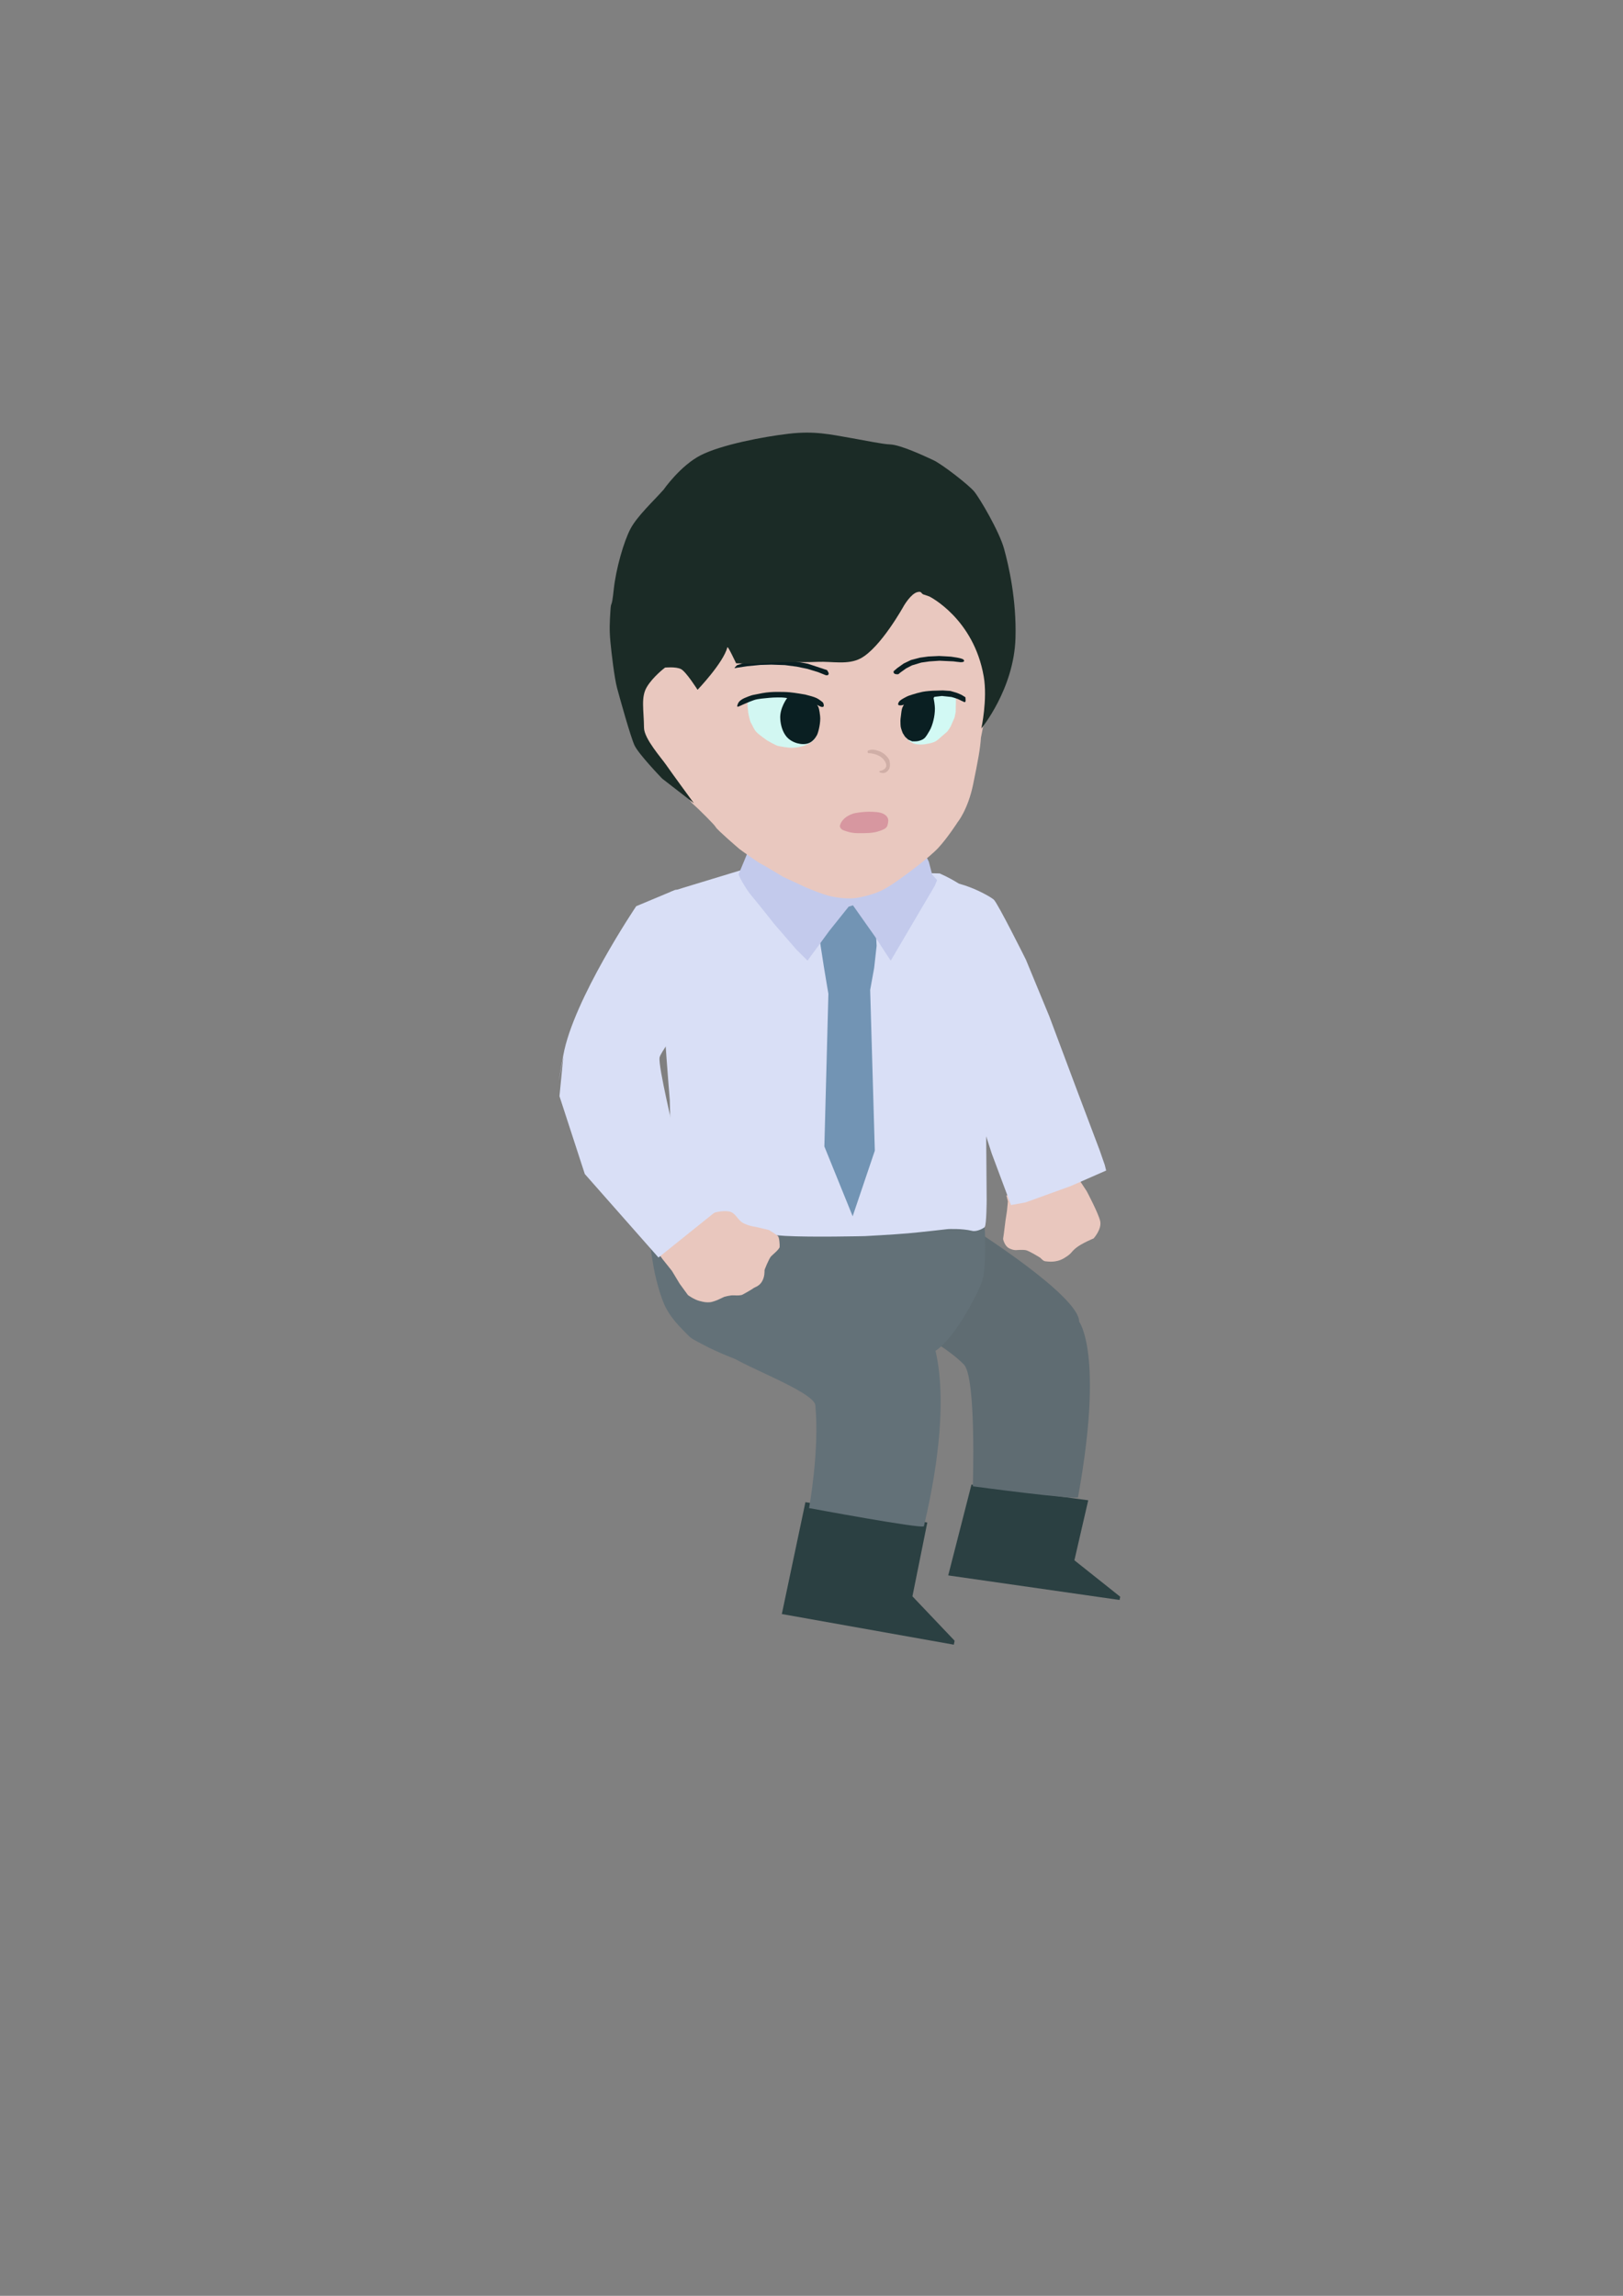 <?xml version="1.0" encoding="UTF-8" standalone="no"?>
<!-- Created with Inkscape (http://www.inkscape.org/) -->

<svg
   width="210mm"
   height="297mm"
   viewBox="0 0 210 297"
   version="1.1"
   id="svg1"
   xml:space="preserve"
   inkscape:version="1.3.2 (091e20e, 2023-11-25, custom)"
   sodipodi:docname="Karakter Teman - Duduk .svg"
   xmlns:inkscape="http://www.inkscape.org/namespaces/inkscape"
   xmlns:sodipodi="http://sodipodi.sourceforge.net/DTD/sodipodi-0.dtd"
   xmlns="http://www.w3.org/2000/svg"
   xmlns:svg="http://www.w3.org/2000/svg"><rect x="0" y="0" width="210" height="297" fill="#808080" stroke="none"/><sodipodi:namedview
     id="namedview1"
     pagecolor="#ffffff"
     bordercolor="#999999"
     borderopacity="1"
     inkscape:showpageshadow="2"
     inkscape:pageopacity="0"
     inkscape:pagecheckerboard="0"
     inkscape:deskcolor="#d1d1d1"
     inkscape:document-units="mm"
     inkscape:zoom="0.8321776"
     inkscape:cx="213.89665"
     inkscape:cy="399.55413"
     inkscape:window-width="1920"
     inkscape:window-height="991"
     inkscape:window-x="-9"
     inkscape:window-y="-9"
     inkscape:window-maximized="1"
     inkscape:current-layer="layer2"
     showguides="false" /><defs
     id="defs1" /><g
     inkscape:label="Layer 1"
     inkscape:groupmode="layer"
     id="layer1"
     style="display:inline" /><g
     inkscape:groupmode="layer"
     id="layer2"
     inkscape:label="Layer 2"
     style="display:inline"><path
       style="display:inline;fill:#2b4042;fill-opacity:1;stroke-width:0.311"
       d="m 104.214,194.327 -3.054,14.474 22.256,3.965 0.102,-0.512 -5.459,-5.744 1.923,-9.547 z"
       id="path16-6"
       sodipodi:nodetypes="ccccccc"
       inkscape:label="sepatu kiri" /><path
       style="display:inline;fill:#2b4042;fill-opacity:1;stroke-width:0.28"
       d="m 125.698,192.054 -3.008,11.75 22.168,3.178 0.088,-0.418 -5.931,-4.716 1.791,-7.763 z"
       id="path17-5"
       sodipodi:nodetypes="ccccccc"
       inkscape:label="sepatu kanan" /><path
       style="display:inline;fill:#5f6c72;fill-opacity:1;stroke-width:0.311"
       d="m 109.054,167.722 c 0,0 11.614,4.634 15.667,8.805 1.619,1.666 1.152,15.751 1.152,15.751 0,0 13.539,1.817 13.614,1.404 3.372,-18.567 0.146,-22.699 0.146,-22.699 0.021,-3.362 -13.939,-12.148 -13.939,-12.148 0,0 -6.472,-8.781 -10.288,3.014 z"
       id="path15-3"
       sodipodi:nodetypes="cscssccc"
       inkscape:label="kaki kanan" /><path
       style="display:inline;fill:#637178;fill-opacity:1;stroke-width:0.328"
       d="m 90.639,166.132 c 0,0 -0.338,4.152 3.4,8.916 1.012,1.289 11.276,4.925 11.455,6.737 0.571,5.774 -0.81,13.308 -0.81,13.308 0,0 14.763,2.755 14.86,2.346 4.548,-19.228 0.525,-25.41 0.525,-25.41 0.024,-3.346 -15.559,-12.089 -15.559,-12.089 0,0 -7.224,-8.739 -11.484,2.999 z"
       id="path15-2"
       sodipodi:nodetypes="csscssccc"
       inkscape:label="kaki kanan" /><path
       style="display:inline;fill:#637178;fill-opacity:1;stroke-width:0.323"
       d="m 83.929,158.04 43.485,0.79 c 0,0 0.223,3.699 -0.171,6.245 -0.259,1.674 -2.79,5.725 -2.79,5.725 0,0 -2,3.21 -3.582,4.049 -1.212,0.642 -4.067,0.51 -4.067,0.51 l -4.223,0.274 -4.577,0.929 -4.098,-0.154 -2.448,0.334 c 0,0 -1.808,0.245 -3.633,-0.103 -1.825,-0.348 -5.261,-1.831 -6.736,-2.627 -1.475,-0.796 -1.536,-0.728 -2.311,-1.532 -0.776,-0.804 -1.713,-1.688 -2.523,-3.118 -0.917,-1.618 -1.578,-4.888 -1.578,-4.888 0,0 -0.619,-3.037 -0.619,-4.863 0,-0.527 -0.128,-1.569 -0.128,-1.569 z"
       id="path13-7"
       sodipodi:nodetypes="ccscaccccczzsscscc"
       inkscape:label="celana" /><path
       style="display:inline;fill:#e9c7be;fill-opacity:1;stroke-width:0.318"
       d="m 130.412,155.427 -0.119,1.216 -0.197,1.29 -0.19,1.522 -0.117,0.83 c 0,0 0.175,0.903 0.789,1.206 0.614,0.303 0.988,0.225 0.988,0.225 0,0 0.729,-0.068 1.17,0.016 0.441,0.083 1.885,0.994 1.885,0.994 0,0 0.37,0.43 0.631,0.441 0.261,0.011 1.348,0.251 2.429,-0.404 1.081,-0.655 0.796,-0.711 1.534,-1.314 0.738,-0.604 2.289,-1.24 2.289,-1.24 0,0 1.083,-1.201 0.849,-2.238 -0.234,-1.036 -1.745,-3.873 -1.745,-3.873 l -1.931,-2.941 -8.454,3.513 z"
       id="path11-9"
       sodipodi:nodetypes="cccccscscssscscccc"
       inkscape:label="tagan kanan" /><path
       style="display:inline;fill:#d9dff6;fill-opacity:1;stroke-width:0.244"
       d="m 121.059,114.314 c 2.278,-1.042 6.981,1.564 7.533,2.074 0.523,0.483 4.148,7.757 4.148,7.757 l 3.022,7.313 3.644,9.726 2.881,7.63 0.662,1.904 0.176,0.709 -4.631,2.029 -5.798,2.094 -1.885,0.344 -2.492,-6.674 -3.034,-9.361 -2.668,-7.383 -2.38,-6.62 -1.101,-3.7 c 0,0 -1.547,-6.255 1.923,-7.842 z"
       id="path9-4"
       sodipodi:nodetypes="ssccccccccccccccs"
       inkscape:label="lengan kanan" /><path
       style="display:inline;opacity:1;fill:#d9dff6;fill-opacity:1;stroke-width:0.256"
       d="m 121.586,112.994 -25.157,-0.589 -7.983,2.428 -1.613,0.515 c 0,0 -1.484,1.271 -1.505,4.731 -0.034,5.542 1.338,22.274 1.338,22.274 0,0 0.299,13.31 0.46,14.413 0.084,0.578 0.354,2.253 0.354,2.253 0,0 3.568,-0.177 5.349,-0.096 2.944,0.134 5.838,0.798 8.78,0.963 3.424,0.191 10.291,0.026 10.291,0.026 0,0 3.733,-0.198 5.616,-0.364 1.709,-0.151 5.131,-0.546 5.131,-0.546 0,0 1.803,-0.099 3.164,0.234 0.55,0.135 1.492,-0.333 1.611,-0.52 0.232,-0.367 0.242,-3.512 0.242,-3.512 l -0.202,-26.947 c 0,0 1.653,-3.988 1.586,-6.082 -0.055,-1.712 -1.613,-4.879 -1.613,-4.879 0,0 -1.584,-2.416 -5.852,-4.303 z"
       id="path10"
       inkscape:label="badan"
       sodipodi:nodetypes="ccccscscascscssccaccc" /><path
       style="display:inline;fill:#e9c7be;fill-opacity:1;stroke-width:0.306"
       d="m 84.864,161.706 0.88,1.203 1.2,1.504 0.998,1.658 1.069,1.467 c 0,0 0.776,0.572 1.476,0.757 0.7,0.186 0.895,0.189 1.3,0.177 0.405,-0.012 1.102,-0.32 1.102,-0.32 l 0.81,-0.379 c 0,0 0.779,-0.233 1.262,-0.2 0.483,0.033 0.922,0.013 1.119,-0.092 0.197,-0.105 1.161,-0.641 1.383,-0.813 0.222,-0.172 0.775,-0.263 1.14,-0.899 0.365,-0.636 0.316,-1.32 0.318,-1.428 0.001,-0.108 0.598,-1.567 0.86,-1.825 0.262,-0.258 1.067,-0.914 1.095,-1.198 0.028,-0.284 -0.041,-1.226 -0.209,-1.405 -0.168,-0.179 -1.179,-0.79 -1.179,-0.79 0,0 -1.818,-0.449 -2.106,-0.478 -0.287,-0.029 -1.059,-0.289 -1.4,-0.534 -0.598,-0.43 -0.867,-1.25 -1.646,-1.386 -3.48,-0.608 -9.472,4.98 -9.471,4.98 z"
       id="path12-1"
       inkscape:label="tangan kiri"
       sodipodi:nodetypes="cccccssccssscscsscsssc" /><path
       style="display:inline;fill:#d9dff6;fill-opacity:1;stroke-width:0.223"
       d="m 87.383,115.113 -5.064,2.119 c 0,0 -8.143,12.078 -9.433,19.282 -1.291,7.204 0,0.212 0,0.212 l -0.496,5.085 3.277,10.065 9.533,10.806 10.029,-8.052 -7.944,-7.84 c 0,0 -2.14,-8.817 -1.942,-9.983 0.199,-1.165 6.995,-9.527 6.995,-9.527 0,0 4.976,-12.274 -4.954,-12.168 z"
       id="path8-5"
       sodipodi:nodetypes="ccsccccccscc" /><path
       style="display:inline;opacity:1;fill:#7294b4;fill-opacity:0.996;stroke-width:0.28"
       d="m 111.399,116.168 1.828,2.451 0.199,3.743 -0.318,2.852 -0.517,2.852 0.602,20.792 -2.867,8.484 -3.662,-9.032 0.522,-19.754 c 0,0 -1.153,-6.639 -1.192,-7.798 -0.04,-1.159 1.47,-3.654 1.47,-3.654 l 0.994,-0.936 z"
       id="path6"
       inkscape:label="Dasi"
       sodipodi:nodetypes="ccccccccccccc" /><path
       style="display:inline;opacity:1;fill:#c3caec;fill-opacity:1;stroke-width:0.265"
       d="m 96.932,109.809 c 0,0 -1.272,3.1 -1.351,3.259 -0.079,0.159 0.954,1.987 1.669,2.822 0.715,0.835 2.941,3.656 2.941,3.656 l 2.822,3.259 1.47,1.47 2.822,-3.855 2.504,-3.13 0.556,-0.169 2.861,4.054 1.47,2.265 0.556,0.835 5.683,-9.657 0.318,-0.755 -0.636,-0.715 -0.437,-1.669 -0.477,-0.994 -0.199,-0.397 z"
       id="path5"
       inkscape:label="kerah"
       sodipodi:nodetypes="csscccccccccccccccc" /><path
       style="display:inline;opacity:1;fill:#e9c8bf;fill-opacity:1;stroke-width:0.265"
       d="m 127.927,90.316 -1.003,5.112 c -0.096,1.433 -0.349,2.827 -1.018,6.076 -0.669,3.249 -2.007,4.874 -2.007,4.874 0,0 -1.29,2.007 -2.485,3.297 -1.194,1.29 -4.157,3.44 -4.157,3.44 0,0 -2.113,1.605 -3.313,2.144 -1.064,0.478 -2.513,0.836 -3.373,0.932 -0.86,0.096 -2.031,-0.018 -3.017,-0.227 -1.169,-0.249 -3.377,-1.209 -3.377,-1.209 l -2.838,-1.318 c 0,0 -2.635,-1.588 -2.939,-1.723 -0.304,-0.135 -2.534,-1.723 -2.737,-1.892 -0.203,-0.169 -2.872,-2.466 -3.041,-2.804 -0.169,-0.338 -2.264,-2.365 -2.264,-2.365 l -0.878,-0.811 -6.183,-8.683 -0.811,-8.007 c 0,0 4.662,-3.142 6.453,-3.514 1.791,-0.372 10.947,-1.824 10.947,-1.824 l 12.433,-6.622 6.96,-2.534 8.413,8.353 z"
       id="path4"
       sodipodi:nodetypes="ccscscasaccsssccccsccccc"
       inkscape:label="wajah" /><path
       style="display:none;opacity:1;fill:#d797a0;fill-opacity:1;stroke-width:0.265"
       d="m 114.127,104.734 c 0,0 0.053,-1.261 -0.987,-1.486 -1.04,-0.225 -1.77,0.23 -1.77,0.23 0,0 -0.674,0.47 -1.012,1.088 -0.337,0.618 -0.393,1.099 -0.393,1.099 0,0 -0.141,0.562 0.197,0.787 0.337,0.225 0.787,0.478 1.433,0.478 0.646,0 1.134,0 1.612,-0.281 0.478,-0.281 0.676,-0.506 0.788,-0.815 0.112,-0.309 0.132,-1.099 0.132,-1.099 z"
       id="path18"
       sodipodi:nodetypes="cscscssssc"
       inkscape:label="mulut1" /><path
       style="display:none;opacity:1;fill:#d797a0;fill-opacity:1;stroke-width:0.425"
       d="m 115.997,104.981 c 0,0 0.096,-1.798 -1.785,-2.118 -1.881,-0.32 -3.576,0.327 -3.576,0.327 0,0 -0.847,0.371 -1.457,1.252 -0.61,0.881 -0.712,1.866 -0.712,1.866 0,0 0.013,0.801 0.623,1.122 0.61,0.32 1.156,0.681 2.325,0.681 1.169,0 2.052,0 2.916,-0.401 0.864,-0.401 1.223,-0.721 1.426,-1.162 0.203,-0.441 0.239,-1.567 0.239,-1.567 z"
       id="path23"
       sodipodi:nodetypes="cscscssssc"
       inkscape:label="mulut2" /><path
       style="display:none;opacity:1;fill:#d797a0;fill-opacity:1;stroke-width:0.326"
       d="m 115.772,105.198 c 0,0 0.096,-1.059 -1.785,-1.248 -1.881,-0.189 -3.576,0.193 -3.576,0.193 0,0 -0.847,0.218 -1.457,0.738 -0.61,0.519 -0.712,1.1 -0.712,1.1 0,0 0.013,0.472 0.623,0.661 0.61,0.189 1.156,0.401 2.325,0.401 1.169,0 2.052,0 2.916,-0.236 0.864,-0.236 1.223,-0.425 1.426,-0.685 0.203,-0.26 0.239,-0.924 0.239,-0.924 z"
       id="path24"
       sodipodi:nodetypes="cscscssssc"
       inkscape:label="mulut3" /><path
       style="display:none;opacity:1;fill:#d797a0;fill-opacity:1;stroke-width:0.234"
       d="m 114.203,105.024 c 0,0 0.04,-1.314 -0.739,-1.548 -0.779,-0.234 -1.481,0.239 -1.481,0.239 0,0 -0.351,0.271 -0.603,0.915 -0.253,0.644 -0.295,1.364 -0.295,1.364 0,0 0.004,0.586 0.258,0.82 0.253,0.234 0.479,0.498 0.963,0.498 0.484,0 0.85,0 1.208,-0.293 0.358,-0.293 0.506,-0.527 0.591,-0.849 0.084,-0.322 0.099,-1.145 0.099,-1.145 z"
       id="path25"
       sodipodi:nodetypes="cscscssssc"
       inkscape:label="mulut4" /><path
       style="display:inline;opacity:1;fill:#d797a0;fill-opacity:1;stroke-width:0.28"
       d="m 114.933,106.159 c 0,0 0.079,-0.935 -1.486,-1.102 -1.565,-0.167 -2.975,0.17 -2.975,0.17 0,0 -0.705,0.193 -1.212,0.651 -0.508,0.458 -0.592,0.971 -0.592,0.971 0,0 0.008,0.417 0.518,0.583 0.508,0.167 0.962,0.354 1.935,0.354 0.973,0 1.707,0 2.427,-0.208 0.719,-0.208 1.017,-0.375 1.187,-0.604 0.169,-0.229 0.199,-0.815 0.199,-0.815 z"
       id="path26"
       sodipodi:nodetypes="cscscssssc"
       inkscape:label="mulut5" /><path
       style="display:none;opacity:1;fill:#d3b2a9;fill-opacity:1;stroke-width:0.303"
       d="m 114.903,105.725 c -0.203,-0.123 -0.955,-0.04 -1.435,-0.04 -1.059,0 -3.195,0.025 -3.195,0.025 0,0 -1.068,-0.023 -1.302,-0.023 -0.094,0 -0.233,-7.2e-4 -0.27,0.109 -0.05,0.145 0.107,0.202 0.191,0.225 0.266,0.075 1.385,0.092 2.078,0.1 0.799,0.01 2.396,-0.057 2.396,-0.057 0.802,-0.019 0.844,-0.047 1.073,-0.047 0.158,0 0.366,-0.011 0.468,-0.117 0.046,-0.048 0.046,-0.146 -0.004,-0.176 z"
       id="path27"
       sodipodi:nodetypes="sscsssasssss"
       inkscape:label="mulut diam" /><path
       style="opacity:0.7;fill:#c7a49d;fill-opacity:1;stroke-width:0.332"
       d="m 112.284,97.12 c 0,0 0.424,-0.252 1.019,-0.087 0.596,0.165 0.808,0.275 1.136,0.532 0.271,0.213 0.572,0.58 0.641,0.803 0.069,0.223 0.126,0.76 -0.028,1.089 -0.11,0.237 -0.337,0.446 -0.591,0.524 -0.298,0.092 -0.64,-0.076 -0.64,-0.076 0,0 -0.162,-0.148 0.126,-0.195 0.261,-0.042 0.721,-0.284 0.728,-0.64 0.007,-0.355 -0.187,-0.632 -0.398,-0.876 -0.224,-0.258 -0.581,-0.455 -0.866,-0.559 -0.285,-0.105 -0.665,-0.198 -0.956,-0.189 -0.29,0.009 -0.171,-0.328 -0.171,-0.328 z"
       id="path20"
       sodipodi:nodetypes="csacascscasscc"
       inkscape:label="hidung" /></g><g
     inkscape:groupmode="layer"
     id="layer3"
     inkscape:label="mata"
     style="display:inline"><path
       style="display:inline;opacity:1;fill:#d2f7f2;fill-opacity:1;stroke-width:0.291"
       d="m 96.759,90.504 -0.038,0.75 0.094,0.951 c 0,0 0.18,1.053 0.375,1.351 0.194,0.299 0.311,0.728 0.655,1.113 0.344,0.386 1.449,1.142 1.449,1.142 0,0 1.088,0.626 1.384,0.688 0.296,0.061 1.282,0.266 1.92,0.234 0.637,-0.032 1.243,-0.147 1.735,-0.382 0.492,-0.235 0.943,-0.488 1.166,-0.933 0.59,-1.174 0.421,-2.806 0.141,-3.941 -0.28,-1.135 -1.502,-1.325 -1.502,-1.325 l -3.485,-0.517 -2.461,0.345 z"
       id="path21"
       inkscape:label="mata kiri putih"
       sodipodi:nodetypes="cccsccsszaccccc" /><path
       style="display:inline;opacity:1;fill:#0a1f22;fill-opacity:1;stroke-width:0.288"
       d="m 104.203,89.856 c 0,0 -1.326,-0.235 -2.003,-0.296 -0.541,-0.049 -1.04,-0.05 -1.634,-0.052 -0.594,-0.002 -1.279,0.042 -1.906,0.156 -0.414,0.075 -1.286,0.254 -1.286,0.254 -7.28e-4,-0.006 -0.999,0.302 -1.423,0.592 -0.173,0.118 -0.347,0.262 -0.436,0.451 -0.067,0.142 -0.211,0.479 -0.051,0.468 0.089,-0.007 0.682,-0.289 0.682,-0.289 0,0 0.844,-0.376 1.409,-0.571 0.52,-0.18 1.364,-0.227 1.978,-0.292 0.614,-0.065 1.675,-0.068 1.956,-0.022 0.281,0.047 0.364,0.048 0.364,0.048 0,0 -0.998,1.295 -0.893,2.705 0.048,0.781 0.276,1.628 0.774,2.251 0.348,0.437 0.884,0.745 1.428,0.894 0.491,0.135 1.062,0.165 1.529,-0.035 0.445,-0.19 0.796,-0.603 1.017,-1.023 0.196,-0.373 0.5,-1.677 0.408,-2.455 -0.092,-0.777 -0.164,-1.204 -0.4,-1.446 -0.034,-0.034 0.379,0.188 0.379,0.188 0,0 0.62,0.29 0.477,-0.261 l -0.021,-0.096 c -0.005,-0.024 -0.076,-0.165 -0.109,-0.184 -0.066,-0.038 -0.417,-0.357 -0.787,-0.533 -0.371,-0.177 -0.934,-0.314 -1.451,-0.45 z"
       id="path19"
       sodipodi:nodetypes="cssscaascsssccaaascsccsszc"
       inkscape:label="mata kiri" /><path
       style="opacity:1;fill:#0a1f22;fill-opacity:1;stroke-width:0.265"
       d="m 104.552,85.874 c -0.966,-0.226 -2.94,-0.449 -2.94,-0.449 0,0 -2.362,-0.035 -2.926,-0.004 -0.564,0.031 -2.458,0.352 -2.458,0.352 l -0.868,0.285 c 0,0 -0.359,0.345 -0.316,0.368 0.044,0.023 0.31,-0.043 0.31,-0.043 l 1.344,-0.2 1.679,-0.162 1.416,-0.039 1.769,0.06 1.529,0.199 1.402,0.293 1.383,0.426 0.971,0.389 c 0,0 0.221,0.036 0.294,-0.031 0.128,-0.119 0.09,-0.236 0.039,-0.336 -0.112,-0.222 -0.175,-0.296 -0.175,-0.296 z"
       id="path22"
       sodipodi:nodetypes="ccsccscccccccccsscc"
       inkscape:label="alis kiri" /><path
       style="fill:#0a1f22;stroke-width:0.271"
       d="m 115.627,86.83 0.481,-0.412 0.82,-0.581 0.944,-0.454 1.172,-0.306 1.066,-0.148 1.399,-0.065 0.971,0.05 0.573,0.037 0.75,0.115 c 0,0 0.55,0.092 0.775,0.206 0.173,0.087 0.373,0.402 -0.281,0.396 -0.146,-0.002 -0.939,-0.109 -0.939,-0.109 l -1.793,-0.083 -1.316,0.091 -1.045,0.148 -1.214,0.365 -0.756,0.394 -0.757,0.544 -0.228,0.196 c 0,0 -0.724,0.124 -0.622,-0.384 z"
       id="path1"
       sodipodi:nodetypes="ccccccccccsscccccccccc"
       inkscape:label="alis kanan" /><path
       style="display:inline;fill:#d2f9f4;fill-opacity:1;stroke-width:0.277"
       d="m 123.615,89.666 0.074,0.933 -0.032,1.524 -0.146,0.7 -0.511,1.168 c 0,0 -0.353,0.599 -0.506,0.718 -0.153,0.119 -0.819,0.705 -0.819,0.705 0,0 -0.395,0.374 -0.647,0.505 -0.267,0.138 -0.579,0.21 -0.883,0.275 -0.323,0.069 -0.657,0.123 -0.989,0.121 -0.315,-0.002 -0.643,-0.032 -0.927,-0.127 -0.255,-0.086 -0.642,-0.376 -0.642,-0.376 l -0.502,-0.654 -0.454,-1.767 0.361,-1.89 1.771,-1.354 c 0,0 2.763,-0.672 2.825,-0.704 0.063,-0.032 2.028,0.224 2.028,0.224 z"
       id="path7"
       sodipodi:nodetypes="cccccscaaascccccscc"
       inkscape:label="mata kanan putih" /><path
       style="fill:#0a1f22;stroke-width:0.282"
       d="m 124.921,90.21 c 0,0 -0.352,-0.237 -0.54,-0.333 -0.203,-0.104 -0.633,-0.264 -0.633,-0.264 l -0.779,-0.228 -0.975,-0.065 -1.317,0.036 c 0,0 -0.88,0.051 -1.309,0.142 -0.478,0.101 -0.933,0.227 -1.39,0.374 -0.228,0.074 -0.46,0.146 -0.671,0.254 -0.206,0.105 -0.422,0.219 -0.608,0.335 -0.144,0.09 -0.29,0.195 -0.383,0.336 -0.071,0.108 -0.15,0.27 -0.081,0.38 0.056,0.089 0.201,0.074 0.306,0.076 0.142,0.002 0.418,-0.09 0.418,-0.09 0,0 -0.182,0.305 -0.218,0.415 -0.104,0.323 -0.116,0.615 -0.161,0.931 -0.045,0.321 -0.091,0.647 -0.069,0.97 0,0 0.003,0.397 0.041,0.591 0.052,0.264 0.252,0.767 0.252,0.767 l 0.307,0.479 0.4,0.367 0.515,0.222 c 0,0 0.51,0.021 0.756,-0.035 0.277,-0.063 0.579,-0.161 0.784,-0.333 0.279,-0.234 0.45,-0.586 0.687,-0.971 0.238,-0.385 0.407,-0.907 0.525,-1.386 0.123,-0.498 0.189,-1.014 0.189,-1.527 -3.9e-4,-0.437 -0.138,-1.2 -0.163,-1.3 -0.025,-0.099 0.112,-0.205 0.112,-0.205 l 0.951,-0.112 0.564,0.059 0.686,0.075 c 0,0 0.516,0.142 0.769,0.239 0.154,0.059 0.455,0.216 0.455,0.216 l 0.471,0.217 c 0.187,-0.08 0.116,-0.257 0.117,-0.45 z"
       id="path2"
       inkscape:label="mata kanan"
       sodipodi:nodetypes="caccccsasssaacsssaccccaszaasccccscccc" /></g><g
     inkscape:groupmode="layer"
     id="g33"
     inkscape:label="mata setengah "
     style="display:none"
     transform="translate(0.056,1.012)"><path
       style="display:inline;opacity:1;fill:#d2f7f2;fill-opacity:1;stroke-width:0.251"
       d="m 96.729,90.169 0.031,0.745 0.155,0.757 c 0,0 0.232,0.722 0.433,0.952 0.201,0.229 0.232,0.333 0.743,0.871 0.511,0.539 1.377,0.94 1.377,0.94 0,0 1.052,0.447 1.331,0.482 0.279,0.034 1.207,0.149 1.795,0.092 0.588,-0.057 1.189,-0.294 1.455,-0.407 0.291,-0.124 0.985,-0.457 1.188,-0.831 0.526,-0.965 0.142,-2.224 -0.198,-3.119 -0.34,-0.894 -1.486,-0.986 -1.486,-0.986 l -3.265,-0.241 -2.275,0.183 z"
       id="path28"
       inkscape:label="mata kiri putih"
       sodipodi:nodetypes="cccsscsssaccccc" /><path
       style="display:inline;opacity:1;fill:#0a1f22;fill-opacity:1;stroke-width:0.256"
       d="m 106.294,90.642 c 0,0 -0.53,-0.336 -0.824,-0.46 -0.426,-0.179 -1.349,-0.409 -1.349,-0.409 l -1.96,-0.215 c 0,0 -1.03,-0.095 -1.615,-0.102 -0.585,-0.006 -1.265,-8.53e-4 -1.886,0.085 -0.41,0.057 -1.224,0.281 -1.224,0.281 0,0 -1.102,0.313 -1.623,0.548 -0.162,0.073 -0.389,0.168 -0.452,0.304 -0.061,0.132 -0.016,0.358 0.139,0.376 0.156,0.018 0.703,-0.223 0.703,-0.223 0,0 1.061,-0.436 1.623,-0.588 0.518,-0.141 1.079,-0.253 1.686,-0.3 0.607,-0.048 1.644,0.017 1.92,0.057 0.275,0.04 0.39,0.153 0.39,0.153 0,0 -0.847,0.994 -0.763,1.955 0.025,0.626 0.143,1.55 0.602,2.056 0.375,0.414 0.894,0.627 1.224,0.681 0.344,0.057 0.995,-0.034 1.433,-0.2 0.393,-0.15 0.75,-0.348 0.979,-0.682 0.204,-0.297 0.532,-1.448 0.463,-2.071 -0.069,-0.623 -0.123,-0.861 -0.242,-1.11 -0.048,-0.099 0.422,0.155 0.422,0.155 0,0 0.571,0.296 0.355,-0.29 z"
       id="path29"
       sodipodi:nodetypes="cscccscssscsssccssascsccc"
       inkscape:label="mata kiri" /><path
       style="opacity:1;fill:#0a1f22;fill-opacity:1;stroke-width:0.265"
       d="m 106.997,86.707 c 0,0 -1.46,-0.862 -2.474,-1.214 -0.937,-0.326 -2.902,-0.659 -2.902,-0.659 0,0 -2.319,-0.244 -2.883,-0.273 -0.564,-0.028 -2.445,0.057 -2.445,0.057 l -1.256,0.203 c 0,0 -0.047,0.142 -0.005,0.17 0.041,0.028 0.344,0.059 0.344,0.059 l 1.329,-0.054 1.688,0.029 1.409,0.082 1.727,0.154 1.524,0.389 1.369,0.383 1.325,0.624 0.924,0.489 c 0,0 0.216,0.059 0.295,-5.09e-4 0.139,-0.105 0.084,-0.218 0.074,-0.33 -0.004,-0.039 -0.045,-0.107 -0.045,-0.107 z"
       id="path30"
       sodipodi:nodetypes="cscsccscccccccccsacc"
       inkscape:label="alis kiri" /><path
       style="fill:#0a1f22;stroke-width:0.271"
       d="m 115.794,86.295 0.476,-0.417 0.814,-0.589 0.939,-0.464 1.169,-0.318 1.064,-0.159 1.398,-0.079 0.971,0.04 0.573,0.032 0.751,0.108 c 0,0 0.551,0.087 0.777,0.198 0.174,0.085 0.378,0.398 -0.276,0.398 -0.146,0 -0.941,-0.099 -0.941,-0.099 l -1.794,-0.065 -1.315,0.104 -1.044,0.159 -1.211,0.378 -0.751,0.402 -0.751,0.552 -0.226,0.199 c 0,0 -0.722,0.131 -0.626,-0.378 z"
       id="path31"
       sodipodi:nodetypes="ccccccccccsscccccccccc"
       inkscape:label="alis kanan" /><path
       style="display:inline;fill:#d2f9f4;fill-opacity:1;stroke-width:0.218"
       d="m 123.056,89.771 -0.014,0.687 -0.153,1.113 -0.18,0.503 -0.527,0.822 c 0,0 -0.347,0.416 -0.486,0.493 -0.139,0.077 -0.749,0.464 -0.749,0.464 0,0 -0.364,0.249 -0.588,0.329 -0.236,0.084 -0.506,0.118 -0.768,0.146 -0.279,0.031 -0.565,0.049 -0.845,0.027 -0.266,-0.021 -0.54,-0.063 -0.772,-0.151 -0.208,-0.078 -0.511,-0.315 -0.511,-0.315 l -0.43,-0.514 -0.25,-1.322 0.139,-1.384 1.999,-0.851 c 0,0 2.387,-0.319 2.443,-0.339 0.056,-0.019 1.693,0.29 1.693,0.29 z"
       id="path32"
       sodipodi:nodetypes="cccccscaaascccccscc"
       inkscape:label="mata kanan putih" /><path
       style="fill:#0a1f22;stroke-width:0.221"
       d="m 124.037,89.886 -0.596,-0.236 -0.616,-0.166 -0.735,-0.083 -0.894,0.042 -1.192,0.139 -1.172,0.208 c 0,0 -1.133,0.388 -1.212,0.416 -0.08,0.028 -0.576,0.222 -0.576,0.222 l -0.477,0.305 -0.338,0.249 -0.04,0.194 c 0,0 0.119,0.083 0.298,0.083 0.179,0 0.397,-0.139 0.397,-0.139 0,0 -0.08,0.18 -0.099,0.256 -0.056,0.223 -0.04,0.645 -0.04,0.645 l 0.03,0.651 0.109,0.388 0.268,0.492 0.338,0.291 0.408,0.208 0.437,0.103 c 0,0 0.537,-0.031 0.676,-0.128 0.136,-0.095 0.566,-0.343 0.566,-0.343 0,0 0.507,-0.499 0.567,-0.623 0.06,-0.125 0.417,-0.734 0.417,-0.97 0,-0.236 0.02,-0.817 0.02,-1.011 0,-0.194 -0.149,-0.79 -0.185,-0.854 -0.035,-0.064 -0.077,-0.137 -0.077,-0.137 l 0.85,-0.157 0.52,-0.01 0.632,-0.01 0.731,0.108 0.45,0.167 0.393,0.098 c 0,0 0.174,-0.078 0.143,-0.396 z"
       id="path33"
       inkscape:label="mata kanan"
       sodipodi:nodetypes="cccccccsccccscscccccccscssssccccccccc" /></g><g
     inkscape:groupmode="layer"
     id="g39"
     inkscape:label="mata tertutup"
     style="display:none"
     transform="translate(-0.112,1.124)"><path
       style="display:inline;opacity:1;fill:#0a1f22;fill-opacity:1;stroke-width:0.282"
       d="m 106.298,92.256 c -0.013,-0.065 -0.359,-0.293 -0.727,-0.474 -0.367,-0.181 -0.99,-0.431 -1.495,-0.579 -0.493,-0.144 -1.494,-0.366 -1.494,-0.366 0,0 -0.939,-0.118 -1.474,-0.172 -0.535,-0.054 -1.159,-0.051 -1.735,0.014 -0.38,0.043 -1.139,0.185 -1.139,0.185 0,0 -1.03,0.269 -1.524,0.537 -0.154,0.083 -0.369,0.19 -0.436,0.365 -0.065,0.169 -0.039,0.421 0.102,0.456 0.141,0.035 0.66,-0.222 0.66,-0.222 0,0 0.998,-0.312 1.524,-0.469 0.484,-0.144 1.151,-0.183 1.71,-0.198 0.559,-0.015 1.874,0.144 2.124,0.217 0,0 1.813,0.438 2.679,0.777 0.303,0.119 0.874,0.438 0.874,0.438 0,0 0.478,0.116 0.35,-0.51 z"
       id="path35"
       sodipodi:nodetypes="szsccscssscsscacss"
       inkscape:label="mata kiri" /><path
       style="opacity:1;fill:#0a1f22;fill-opacity:1;stroke-width:0.265"
       d="m 106.897,87.201 c 0,0 -1.509,-0.773 -2.542,-1.063 -0.955,-0.269 -2.946,-0.567 -2.946,-0.567 0,0 -2.33,-0.104 -2.895,-0.099 -0.565,0.006 -2.428,0.288 -2.428,0.288 l -1.242,0.278 c 0,0 -0.027,0.242 0.015,0.267 0.043,0.025 0.32,0.047 0.32,0.047 0,0 0.904,-0.072 1.355,-0.108 0.555,-0.044 1.662,-0.127 1.662,-0.127 0,0 0.96,0.019 1.436,0.02 0.581,0.001 1.164,0.055 1.738,0.12 0.521,0.059 1.008,0.09 1.505,0.185 0.483,0.092 1.426,0.371 1.426,0.371 l 1.346,0.412 0.952,0.432 c 0,0 0.219,0.046 0.295,-0.018 0.133,-0.113 0.071,-0.223 0.054,-0.334 -0.006,-0.038 -0.051,-0.104 -0.051,-0.104 z"
       id="path36"
       sodipodi:nodetypes="cscsccscscssacccsacc"
       inkscape:label="alis kiri" /><path
       style="fill:#0a1f22;stroke-width:0.258"
       d="m 115.488,87.185 0.489,-0.371 0.837,-0.526 0.967,-0.418 1.206,-0.292 1.1,-0.152 1.446,-0.086 1.005,0.023 0.594,0.021 0.779,0.086 c 0,0 0.571,0.069 0.806,0.164 0.18,0.073 0.395,0.345 -0.282,0.353 -0.151,0.002 -0.974,-0.076 -0.974,-0.076 l -1.857,-0.036 -1.36,0.107 -1.078,0.152 -1.249,0.345 -0.774,0.361 -0.772,0.493 -0.232,0.177 c 0,0 -0.746,0.123 -0.652,-0.324 z"
       id="path37"
       sodipodi:nodetypes="ccccccccccsscccccccccc"
       inkscape:label="alis kanan" /><path
       style="fill:#0a1f22;stroke-width:0.248"
       d="m 123.988,90.996 -0.524,-0.17 c 0,0 -0.503,-0.127 -0.751,-0.162 -0.251,-0.035 -0.742,-0.09 -0.742,-0.09 l -0.918,-0.016 c 0,0 -0.839,0.046 -1.256,0.102 -0.398,0.053 -1.183,0.22 -1.183,0.22 0,0 -0.835,0.236 -1.25,0.361 -0.202,0.061 -0.605,0.19 -0.605,0.19 0,0 -0.342,0.13 -0.484,0.242 -0.102,0.08 -0.214,0.168 -0.25,0.299 -0.036,0.131 -0.01,0.373 0.102,0.402 0.235,0.062 0.743,-0.234 1.115,-0.348 0.47,-0.144 0.937,-0.302 1.413,-0.422 0.282,-0.071 0.569,-0.122 0.855,-0.177 0.232,-0.044 0.699,-0.122 0.699,-0.122 0,0 0.539,-0.066 0.81,-0.079 0.194,-0.009 0.388,-0.008 0.582,1.38e-4 0.207,0.008 0.412,0.028 0.62,0.05 0.252,0.026 0.549,0.051 0.758,0.09 0.208,0.039 0.493,0.128 0.493,0.128 l 0.876,0.278 c 0,0 0.607,-0.033 0.299,-0.537 z"
       id="path39"
       inkscape:label="mata kanan"
       sodipodi:nodetypes="ccsccscacazsaaacaaszcccc" /></g><g
     inkscape:groupmode="layer"
     id="layer4"
     inkscape:label="rambut"><path
       style="display:inline;opacity:1;fill:#1b2b26;fill-opacity:1;stroke-width:0.265"
       d="m 120.262,77.169 c 0,0 5.724,2.848 7.023,10.344 0.511,2.951 -0.309,6.73 -0.309,6.73 0,0 4.226,-5.101 4.418,-11.699 0.143,-4.921 -0.86,-9.317 -1.481,-11.563 -0.621,-2.246 -3.153,-6.546 -3.87,-7.406 -0.717,-0.86 -4.157,-3.536 -5.304,-4.061 -1.147,-0.526 -4.205,-1.974 -5.59,-2.022 -0.959,-0.033 -2.993,-0.47 -4.874,-0.798 -2.939,-0.512 -4.894,-0.967 -8.204,-0.585 -3.31,0.382 -8.735,1.427 -11.391,2.777 -2.656,1.351 -4.823,4.466 -4.823,4.466 -1.327,1.49 -3.415,3.426 -4.275,5.05 -0.86,1.625 -1.885,5.157 -2.172,7.881 -0.287,2.723 -0.334,1.242 -0.43,2.771 -0.096,1.529 -0.143,2.437 0,3.966 0.143,1.529 0.526,4.73 0.86,5.972 0.334,1.242 1.729,6.273 2.254,7.42 0.526,1.147 3.584,4.312 3.584,4.312 l 4.098,3.176 c 0,0 -2.951,-4.025 -3.572,-4.933 -0.621,-0.908 -2.861,-3.401 -2.875,-4.815 -0.023,-2.353 -0.43,-3.966 0.382,-5.304 0.812,-1.338 2.341,-2.485 2.341,-2.485 0,0 1.386,-0.143 2.055,0.191 0.669,0.334 2.15,2.683 2.15,2.683 0,0 3.312,-3.449 3.862,-5.501 0.057,-0.213 1.126,2.073 1.126,2.073 l 2.151,0.061 c 0,0 3.104,-0.215 4.475,-0.215 1.451,0 2.618,0.024 3.925,-0.033 1.848,-0.08 3.891,0.418 5.532,-0.435 2.608,-1.357 5.614,-6.802 5.614,-6.802 0,0 0.899,-1.564 1.759,-1.786 0.651,-0.168 0.415,0.27 0.937,0.35"
       id="path3"
       inkscape:label="rambut"
       sodipodi:nodetypes="cscssssssczsssssssccssscscsccsaacsc" /></g></svg>
